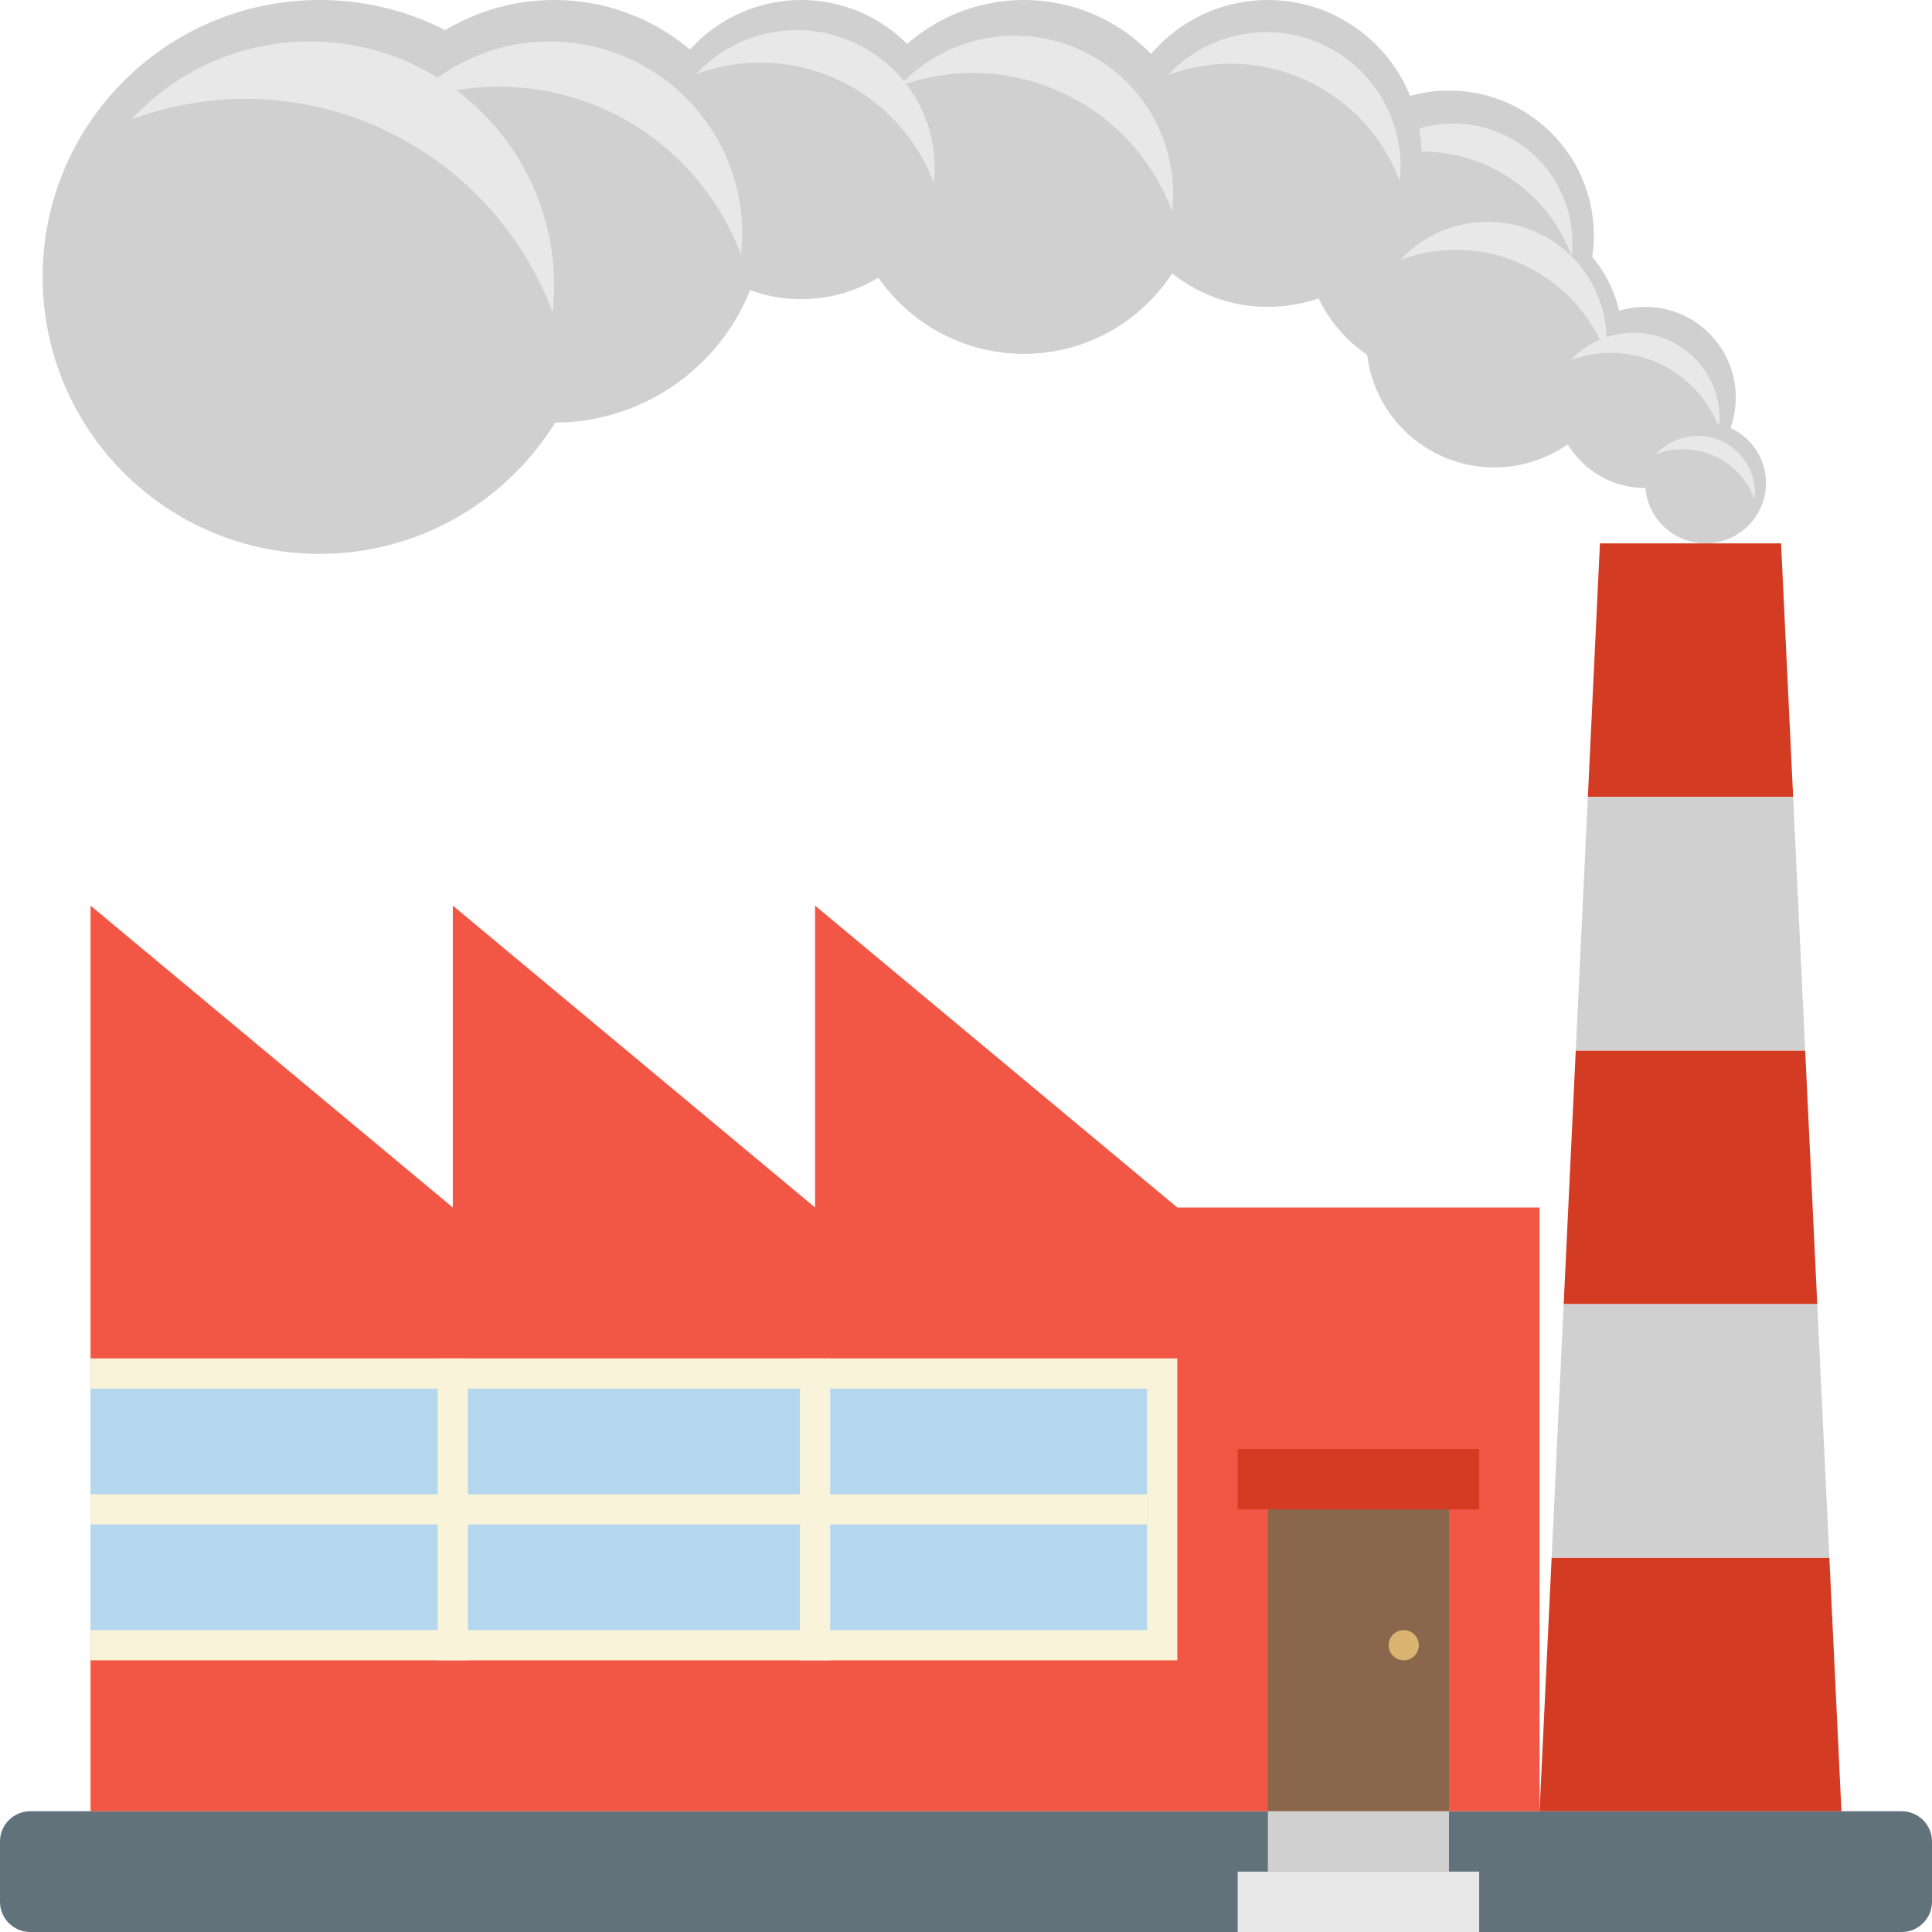 <svg width="64" height="64" xmlns="http://www.w3.org/2000/svg"><defs><filter id="B" x="0" y="0" width="1" height="1" color-interpolation-filters="sRGB"><feColorMatrix values="1 0 0 -0.558 -0 0 1 0 -0.558 -0 0 0 1 -0.558 -0 0 0 0 1 0"/></filter><filter id="A" x="0" y="0" width="1" height="1" color-interpolation-filters="sRGB"><feColorMatrix values="1 0 0 -0.558 -0 0 1 0 -0.558 -0 0 0 1 -0.558 -0 0 0 0 1 0"/></filter><filter id="z" x="0" y="0" width="1" height="1" color-interpolation-filters="sRGB"><feColorMatrix values="1 0 0 -0.558 -0 0 1 0 -0.558 -0 0 0 1 -0.558 -0 0 0 0 1 0"/></filter><filter id="y" x="0" y="0" width="1" height="1" color-interpolation-filters="sRGB"><feColorMatrix values="1 0 0 -0.558 -0 0 1 0 -0.558 -0 0 0 1 -0.558 -0 0 0 0 1 0"/></filter><filter id="x" x="0" y="0" width="1" height="1" color-interpolation-filters="sRGB"><feColorMatrix values="1 0 0 -0.558 -0 0 1 0 -0.558 -0 0 0 1 -0.558 -0 0 0 0 1 0"/></filter><filter id="w" x="0" y="0" width="1" height="1" color-interpolation-filters="sRGB"><feColorMatrix values="1 0 0 -0.558 -0 0 1 0 -0.558 -0 0 0 1 -0.558 -0 0 0 0 1 0"/></filter><filter id="v" x="0" y="0" width="1" height="1" color-interpolation-filters="sRGB"><feColorMatrix values="1 0 0 -0.558 -0 0 1 0 -0.558 -0 0 0 1 -0.558 -0 0 0 0 1 0"/></filter><filter id="u" x="0" y="0" width="1" height="1" color-interpolation-filters="sRGB"><feColorMatrix values="1 0 0 -0.558 -0 0 1 0 -0.558 -0 0 0 1 -0.558 -0 0 0 0 1 0"/></filter><filter id="t" x="0" y="0" width="1" height="1" color-interpolation-filters="sRGB"><feColorMatrix values="1 0 0 -0.558 -0 0 1 0 -0.558 -0 0 0 1 -0.558 -0 0 0 0 1 0"/></filter><filter id="s" x="0" y="0" width="1" height="1" color-interpolation-filters="sRGB"><feColorMatrix values="1 0 0 -0.558 -0 0 1 0 -0.558 -0 0 0 1 -0.558 -0 0 0 0 1 0"/></filter><filter id="r" x="0" y="0" width="1" height="1" color-interpolation-filters="sRGB"><feColorMatrix values="1 0 0 -0.558 -0 0 1 0 -0.558 -0 0 0 1 -0.558 -0 0 0 0 1 0"/></filter><filter id="q" x="0" y="0" width="1" height="1" color-interpolation-filters="sRGB"><feColorMatrix values="1 0 0 -0.558 -0 0 1 0 -0.558 -0 0 0 1 -0.558 -0 0 0 0 1 0"/></filter><filter id="p" x="0" y="0" width="1" height="1" color-interpolation-filters="sRGB"><feColorMatrix values="1 0 0 -0.558 -0 0 1 0 -0.558 -0 0 0 1 -0.558 -0 0 0 0 1 0"/></filter><filter id="o" x="0" y="0" width="1" height="1" color-interpolation-filters="sRGB"><feColorMatrix values="1 0 0 -0.558 -0 0 1 0 -0.558 -0 0 0 1 -0.558 -0 0 0 0 1 0"/></filter><filter id="n" x="0" y="0" width="1" height="1" color-interpolation-filters="sRGB"><feColorMatrix values="1 0 0 -0.558 -0 0 1 0 -0.558 -0 0 0 1 -0.558 -0 0 0 0 1 0"/></filter><filter id="m" x="0" y="0" width="1" height="1" color-interpolation-filters="sRGB"><feColorMatrix values="1 0 0 -0.558 -0 0 1 0 -0.558 -0 0 0 1 -0.558 -0 0 0 0 1 0"/></filter><filter id="l" x="0" y="0" width="1" height="1" color-interpolation-filters="sRGB"><feColorMatrix values="1 0 0 -0.558 -0 0 1 0 -0.558 -0 0 0 1 -0.558 -0 0 0 0 1 0"/></filter><filter id="k" x="0" y="0" width="1" height="1" color-interpolation-filters="sRGB"><feColorMatrix values="1 0 0 -0.558 -0 0 1 0 -0.558 -0 0 0 1 -0.558 -0 0 0 0 1 0"/></filter><filter id="j" x="0" y="0" width="1" height="1" color-interpolation-filters="sRGB"><feColorMatrix values="1 0 0 -0.558 -0 0 1 0 -0.558 -0 0 0 1 -0.558 -0 0 0 0 1 0"/></filter><filter id="i" x="0" y="0" width="1" height="1" color-interpolation-filters="sRGB"><feColorMatrix values="1 0 0 -0.558 -0 0 1 0 -0.558 -0 0 0 1 -0.558 -0 0 0 0 1 0"/></filter><filter id="h" x="0" y="0" width="1" height="1" color-interpolation-filters="sRGB"><feColorMatrix values="1 0 0 -0.558 -0 0 1 0 -0.558 -0 0 0 1 -0.558 -0 0 0 0 1 0"/></filter><filter id="g" x="0" y="0" width="1" height="1" color-interpolation-filters="sRGB"><feColorMatrix values="1 0 0 -0.558 -0 0 1 0 -0.558 -0 0 0 1 -0.558 -0 0 0 0 1 0"/></filter><filter id="f" x="0" y="0" width="1" height="1" color-interpolation-filters="sRGB"><feColorMatrix values="1 0 0 -0.558 -0 0 1 0 -0.558 -0 0 0 1 -0.558 -0 0 0 0 1 0"/></filter><filter id="e" x="0" y="0" width="1" height="1" color-interpolation-filters="sRGB"><feColorMatrix values="1 0 0 -0.558 -0 0 1 0 -0.558 -0 0 0 1 -0.558 -0 0 0 0 1 0"/></filter><filter id="d" x="0" y="0" width="1" height="1" color-interpolation-filters="sRGB"><feColorMatrix values="1 0 0 -0.558 -0 0 1 0 -0.558 -0 0 0 1 -0.558 -0 0 0 0 1 0"/></filter><filter id="c" x="0" y="0" width="1" height="1" color-interpolation-filters="sRGB"><feColorMatrix values="1 0 0 -0.558 -0 0 1 0 -0.558 -0 0 0 1 -0.558 -0 0 0 0 1 0"/></filter><filter id="b" x="0" y="0" width="1" height="1" color-interpolation-filters="sRGB"><feColorMatrix values="1 0 0 -0.558 -0 0 1 0 -0.558 -0 0 0 1 -0.558 -0 0 0 0 1 0"/></filter><filter id="a" x="0" y="0" width="1" height="1" color-interpolation-filters="sRGB"><feColorMatrix values="1 0 0 -0.558 -0 0 1 0 -0.558 -0 0 0 1 -0.558 -0 0 0 0 1 0"/></filter></defs><circle fill="#D0D0D0" cx="54.5" cy="13.166" r="3" filter="url(#a)"/><circle fill="#D0D0D0" cx="49.5" cy="11.242" r="4.242" filter="url(#b)"/><circle fill="#D0D0D0" cx="48" cy="7.799" r="4.799" filter="url(#c)"/><path fill="#E8E8E8" d="M47.093 5.02a5.309 5.309 0 014.967 3.446 3.943 3.943 0 00-3.919-4.375c-1.14 0-2.164.487-2.883 1.261a5.29 5.29 0 011.835-.332z" filter="url(#d)"/><path fill="#E8E8E8" d="M48.232 8.276a5.31 5.31 0 014.967 3.446 3.943 3.943 0 00-3.919-4.375c-1.14 0-2.165.487-2.884 1.261a5.3 5.3 0 011.836-.332z" filter="url(#e)"/><path fill="#E8E8E8" d="M53.36 11.689a3.831 3.831 0 013.585 2.486 2.846 2.846 0 00-4.91-2.248c.414-.151.86-.238 1.325-.238z" filter="url(#f)"/><path fill="#62727A" d="M63 60H1c-.55 0-1 .45-1 1v2c0 .55.45 1 1 1h62c.549 0 1-.45 1-1v-2c0-.55-.451-1-1-1z" filter="url(#g)"/><path fill="#F15744" d="M39 40L27 30v10L15 30v10L3 30v30h48V40z" filter="url(#h)"/><path fill="#D33B23" d="M51.799 43.2h8.4l-.4-8.4h-7.6zM59.4 26.4L59 18h-6l-.4 8.4zm-8 25.2L51 60h10l-.4-8.4z" filter="url(#i)"/><path d="M59.4 26.4h-6.8l-.401 8.4h7.6zm-8 25.2h9.2l-.401-8.4h-8.4z" fill="#D0D0D0" filter="url(#j)"/><path fill="#F9F3D9" d="M3 45h36v10H3z" filter="url(#k)"/><path fill="#B4D7EE" d="M3 46h35v8H3z" filter="url(#l)"/><path fill="#89664C" d="M42 50h6v10h-6z" filter="url(#m)"/><path fill="#D33B23" d="M41 48h8v2h-8z" filter="url(#n)"/><path fill="#F9F3D9" d="M3 49.5h35v1H3z" filter="url(#o)"/><path fill="#F9F3D9" d="M14.5 45h1v10h-1zm12 0h1v10h-1z" filter="url(#p)"/><circle fill="#DBB471" cx="46.5" cy="54.5" r=".5" filter="url(#q)"/><path fill="#D0D0D0" d="M42 60h6v2h-6z" filter="url(#r)"/><path fill="#E8E8E8" d="M41 62h8v2h-8z" filter="url(#s)"/><circle fill="#D0D0D0" cx="56.5" cy="16" r="2" filter="url(#t)"/><circle fill="#D0D0D0" cx="41.999" cy="5.083" r="5.083" filter="url(#u)"/><circle fill="#D0D0D0" cx="33.916" cy="5.861" r="5.861" filter="url(#v)"/><circle fill="#D0D0D0" cx="26.541" cy="4.955" r="4.955" filter="url(#w)"/><circle fill="#D0D0D0" cx="18.354" cy="7" r="7" filter="url(#x)"/><circle fill="#D0D0D0" cx="10.586" cy="9.174" r="9.174" filter="url(#y)"/><path fill="#E8E8E8" d="M8.116 3.276c4.67 0 8.642 2.945 10.191 7.073a8.092 8.092 0 00-8.04-8.977c-2.339 0-4.44.999-5.917 2.587a10.84 10.84 0 013.766-.683z" filter="url(#z)"/><path fill="#E8E8E8" d="M16.522 2.872c3.679 0 6.808 2.32 8.026 5.571.025-.229.041-.462.041-.698a6.374 6.374 0 00-6.373-6.372 6.345 6.345 0 00-4.661 2.038 8.52 8.52 0 012.967-.539zm8.66-.799a6.147 6.147 0 015.754 3.993A4.569 4.569 0 0026.397.998a4.55 4.55 0 00-3.341 1.461 6.12 6.12 0 012.126-.386z" filter="url(#A)"/><path fill="#E8E8E8" d="M32.225 2.416A7.055 7.055 0 0138.829 7a5.244 5.244 0 00-5.211-5.818 5.22 5.22 0 00-3.835 1.677 7.015 7.015 0 012.442-.443zm8.539-.305a5.988 5.988 0 015.605 3.89 4.45 4.45 0 00-4.423-4.937c-1.286 0-2.442.55-3.255 1.423a5.965 5.965 0 012.073-.376zm14.98 12.771c1.09 0 2.017.688 2.379 1.649a1.888 1.888 0 00-3.258-1.49c.275-.102.571-.159.879-.159z" filter="url(#B)"/></svg>
